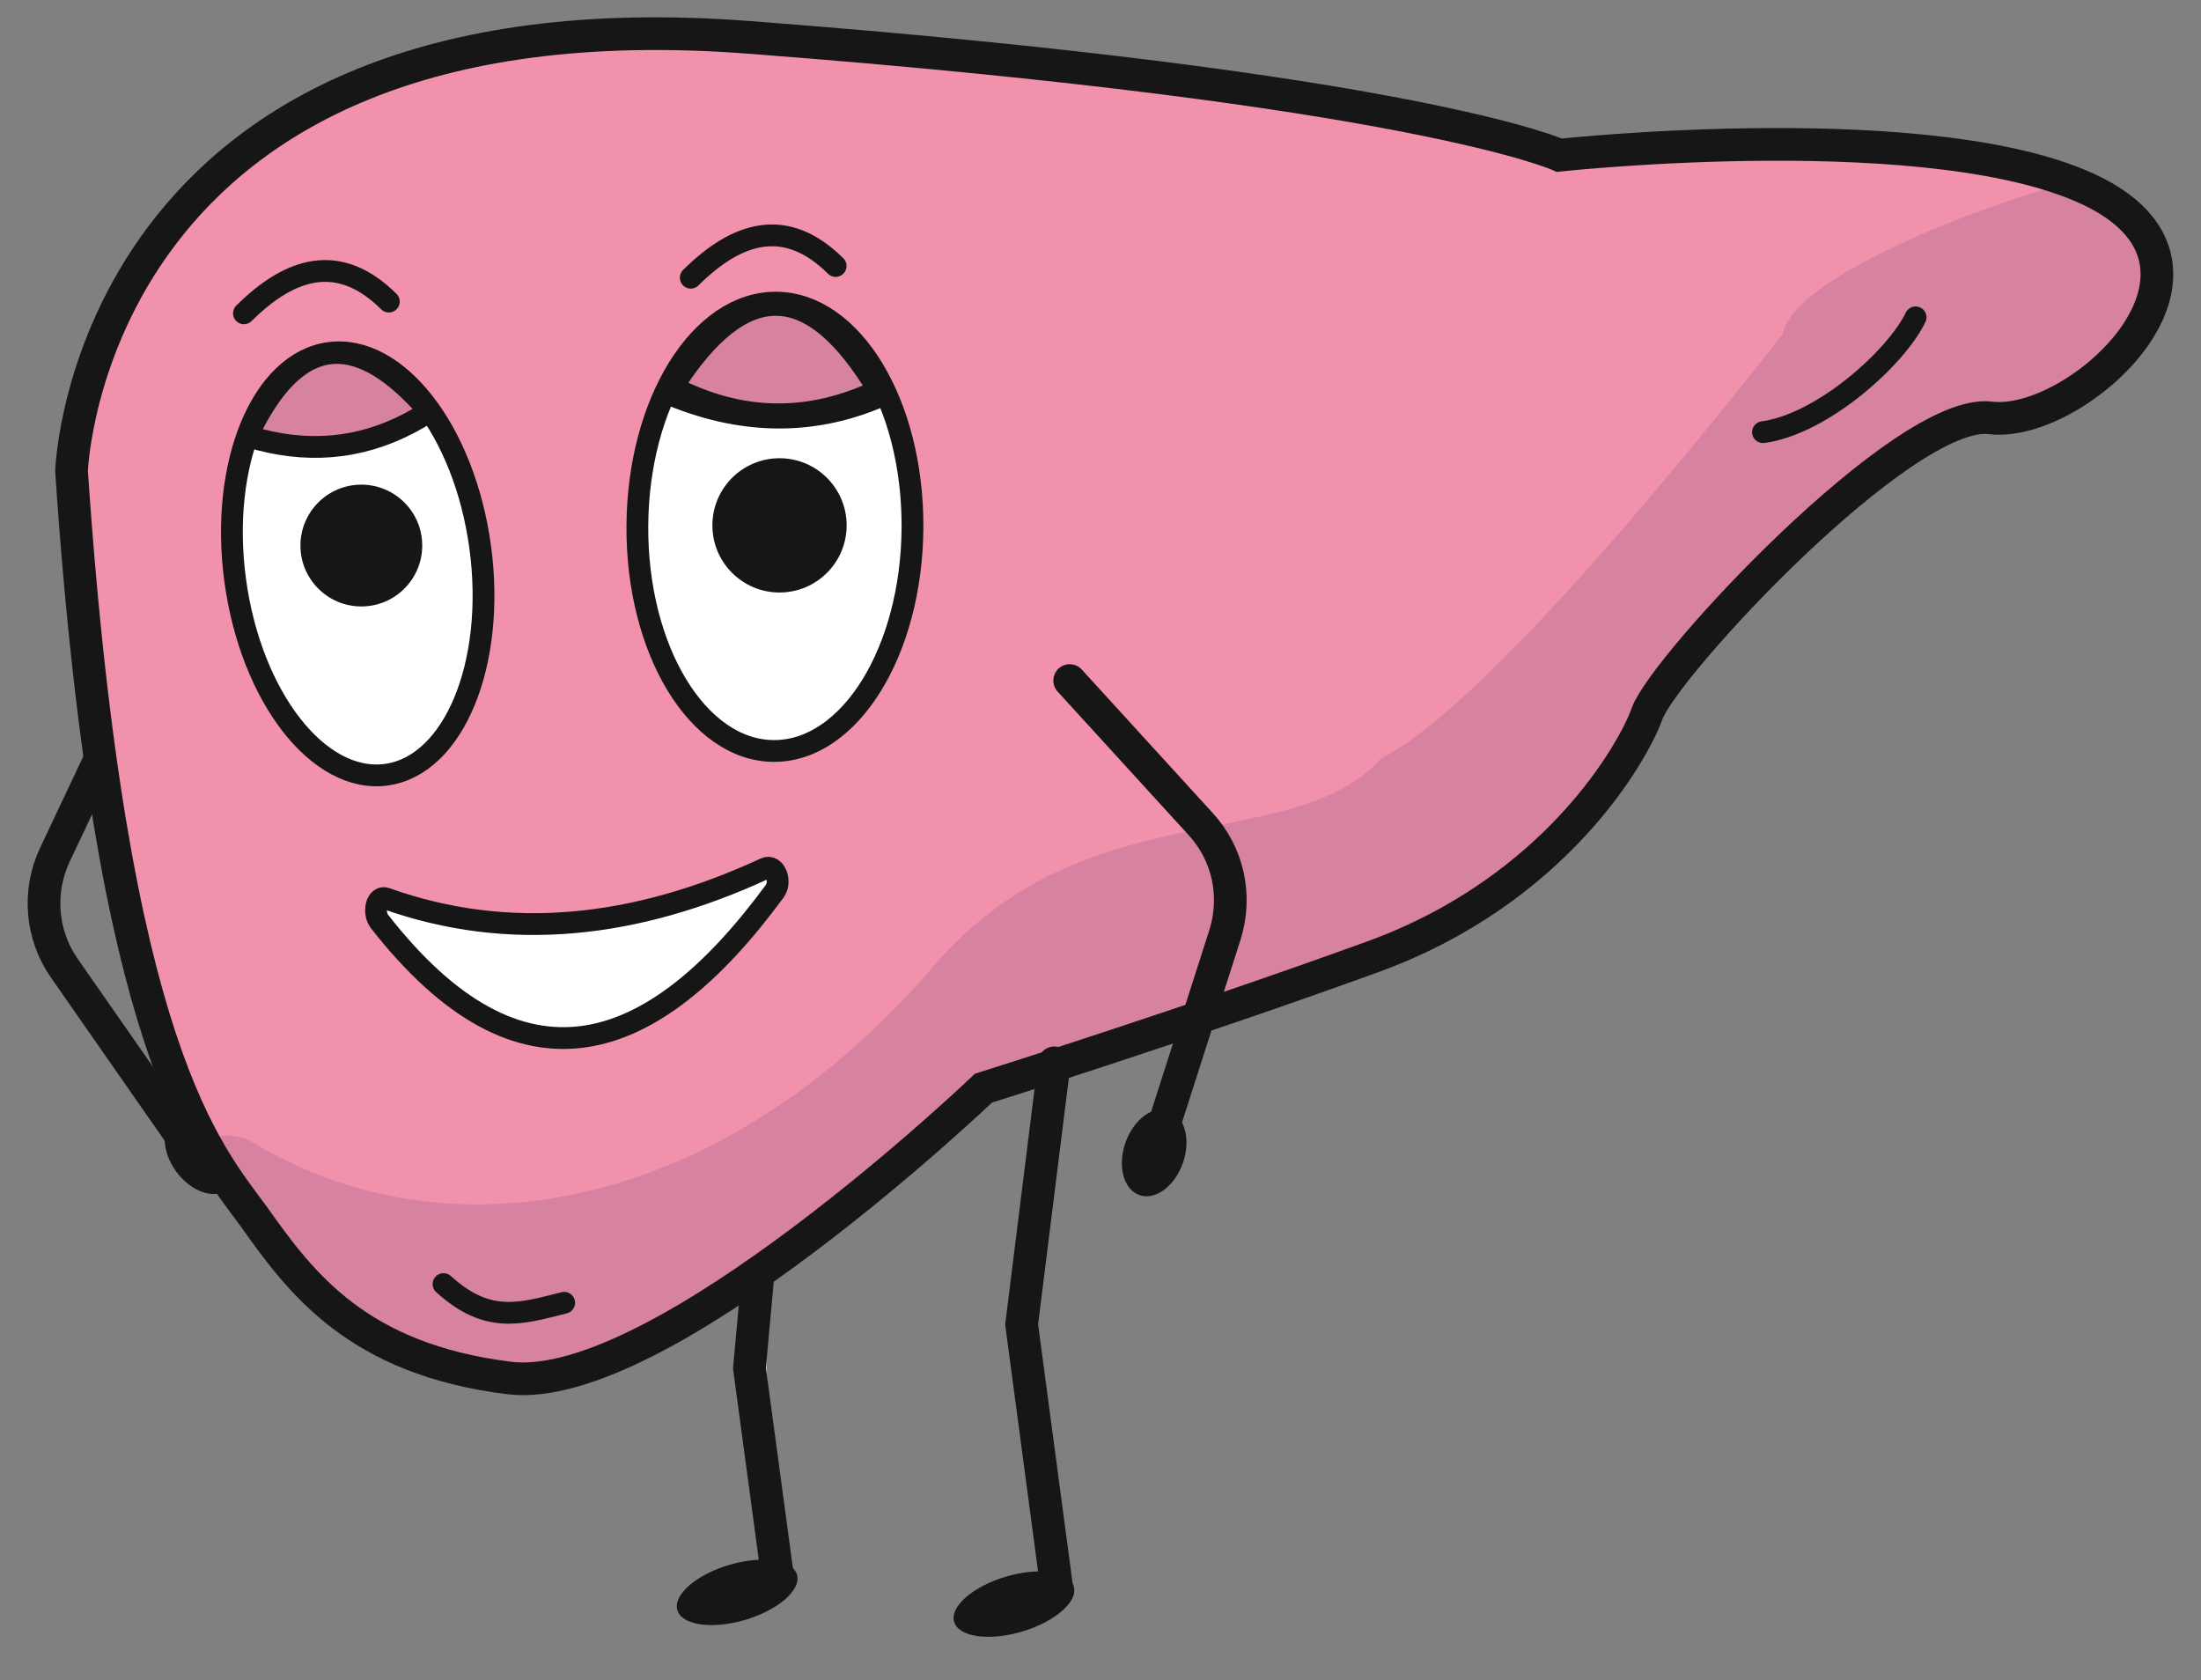 <?xml version="1.0" encoding="utf-8"?>
<!-- Generator: Adobe Illustrator 23.0.3, SVG Export Plug-In . SVG Version: 6.00 Build 0)  -->
<svg version="1.1" id="Ebene_1" xmlns="http://www.w3.org/2000/svg" xmlns:xlink="http://www.w3.org/1999/xlink" x="0px" y="0px"
	 viewBox="0 0 600 458" style="enable-background:new 0 0 600 458;" xml:space="preserve">
<rect x="0" y="0" width="600" height="458" fill="#808080" stroke="none"/>
<style type="text/css">
	.st0{fill:none;stroke:#161616;stroke-width:8.908;stroke-linecap:round;stroke-miterlimit:10;}
	.st1{fill:#161616;}
	.st2{fill:#FFFFFF;stroke:#161616;stroke-width:8.908;stroke-linecap:round;stroke-miterlimit:10;}
	.st3{fill:#F291AB;}
	.st4{fill:#D882A1;}
	.st5{fill:none;stroke:#161616;stroke-width:8.908;stroke-miterlimit:10;}
	.st6{fill:#FFFFFF;stroke:#161616;stroke-width:5.939;stroke-miterlimit:10;}
	.st7{fill:#D882A1;stroke:#161616;stroke-width:5.939;stroke-miterlimit:10;}
	.st8{fill:none;stroke:#161616;stroke-width:5.939;stroke-miterlimit:10;}
	.st9{fill:none;stroke:#161616;stroke-width:5.939;stroke-linecap:round;stroke-miterlimit:10;}
</style>
<g id="Arm_Links_2_">
	<g>
		<path class="st0" d="M51.9,313.2L17.6,264c-6.4-9.1-7.4-21-2.6-31.1l22.6-47.8"/>
		
			<ellipse transform="matrix(0.805 -0.593 0.593 0.805 -175.86 93.786)" class="st1" cx="54.8" cy="314.5" rx="8.3" ry="12.2"/>
	</g>
</g>
<g id="Bein_Links_2_">
	<g>
		<polyline class="st2" points="207.3,340.2 204.3,372.9 211.7,427.8 		"/>
		
			<ellipse transform="matrix(0.959 -0.285 0.285 0.959 -115.341 75.285)" class="st1" cx="200.9" cy="433.8" rx="17" ry="7.8"/>
	</g>
</g>
<g id="Lebi_2_">
	<path class="st3" d="M19.5,128.4c0,0,4.3-132.1,184.9-118.2C385.1,24,425.1,42.3,425.1,42.3S528.7,31.1,571,52.4
		c42.3,21.4-4.9,64.4-28.4,61.5c-23.5-2.9-89,67.7-93.6,80.6c-3.6,10.2-24.7,48.1-74.8,66.3s-106.1,35.8-106.1,35.8
		s-88,84.1-129.3,79c-41.3-5.1-56.7-25.8-69.4-43.7C56.6,314.3,30.2,286.7,19.5,128.4z"/>
	<path class="st4" d="M152.3,377.4c0,0,74.2-32.7,115.8-80.2l126.2-43.1l35.6-29.7l17.8-23.7c0,0,53.5-89.1,124.7-95
		c0,0,38.6-35.6-5.9-56.4C556.1,50.8,489.4,73,486,91c-22.7,29-81.1,101.5-109.5,115.7c-23.7,26.7-80.7,8.5-121.8,56.4
		c-57.5,67.1-132.4,81.4-187.1,47.5C29.6,299.1,103.3,381.8,152.3,377.4z"/>
	<path class="st5" d="M19.5,128.4c0,0,4.3-132.1,184.9-118.2C385.1,24,425.1,42.3,425.1,42.3S528.7,31.1,571,52.4
		c42.3,21.4-4.9,64.4-28.4,61.5c-23.5-2.9-89,67.7-93.6,80.6c-3.6,10.2-24.7,48.1-74.8,66.3s-106.1,35.8-106.1,35.8
		s-88,84.1-129.3,79c-41.3-5.1-56.7-25.8-69.4-43.7C56.6,314.3,30.2,286.7,19.5,128.4z"/>
	<ellipse transform="matrix(0.991 -0.134 0.134 0.991 -19.703 14.437)" class="st6" cx="97.5" cy="153.7" rx="33.7" ry="58"/>
	<path class="st7" d="M114.2,113.9c-13.7,8-28.2,9.9-43.5,5.9c-1.7-0.5-2.6-2.4-1.8-4c12.4-23.9,27.6-25.9,45.9-6.2
		C116.1,110.8,115.8,113,114.2,113.9z"/>
	
		<ellipse transform="matrix(5.512533e-03 -1 1 5.512533e-03 66.48 354.102)" class="st6" cx="211.3" cy="143.6" rx="61.1" ry="37.5"/>
	<path class="st7" d="M239.5,106.4c-18.9,9-37.6,8.7-56.2-0.9C202.6,75.3,221.2,75.7,239.5,106.4z"/>
	<circle class="st1" cx="212.5" cy="143.2" r="18.3"/>
	<path class="st8" d="M181.4,107c20.4,8.8,40.5,9.3,60.2,0.3"/>
	<path class="st6" d="M103.4,251.1c38.5,49.3,74.4,37.3,107.8-8.2c1.9-2.6,0.1-7.4-2.6-6.2c-35.4,16.4-70,20.1-103.4,8.2
		C102.7,244,101.6,248.6,103.4,251.1z"/>
	<circle class="st1" cx="98.5" cy="148.7" r="16.6"/>
	<path class="st9" d="M120.9,350c12.1,11,21,8.1,32.9,5.1"/>
	<path class="st9" d="M480.6,117.8c16.2-2.2,36.3-20.3,41.6-31.3"/>
</g>
<g id="Augenbrauen_2_">
	<path class="st9" d="M106,82.2c-13.6-13.5-26.9-9.3-39.5,3.2"/>
	<path class="st9" d="M227.8,72.5c-13.6-13.5-26.9-9.3-39.5,3.2"/>
</g>
<g id="Bein_Rechts_2_">
	<g>
		<polyline class="st0" points="287.4,289.7 278.5,361 288.2,433.8 		"/>
		<ellipse transform="matrix(0.959 -0.285 0.285 0.959 -113.112 96.899)" class="st1" cx="276.3" cy="437" rx="17" ry="7.8"/>
	</g>
</g>
<g id="Arm_Rechts_2_">
	<g>
		<path class="st0" d="M315.6,312l18.3-57.1c3.4-10.7,0.9-22.2-6.7-30.4l-35.6-39"/>
		
			<ellipse transform="matrix(0.328 -0.945 0.945 0.328 -85.762 508.367)" class="st1" cx="314.6" cy="314.5" rx="12.2" ry="8.3"/>
	</g>
</g>
</svg>
